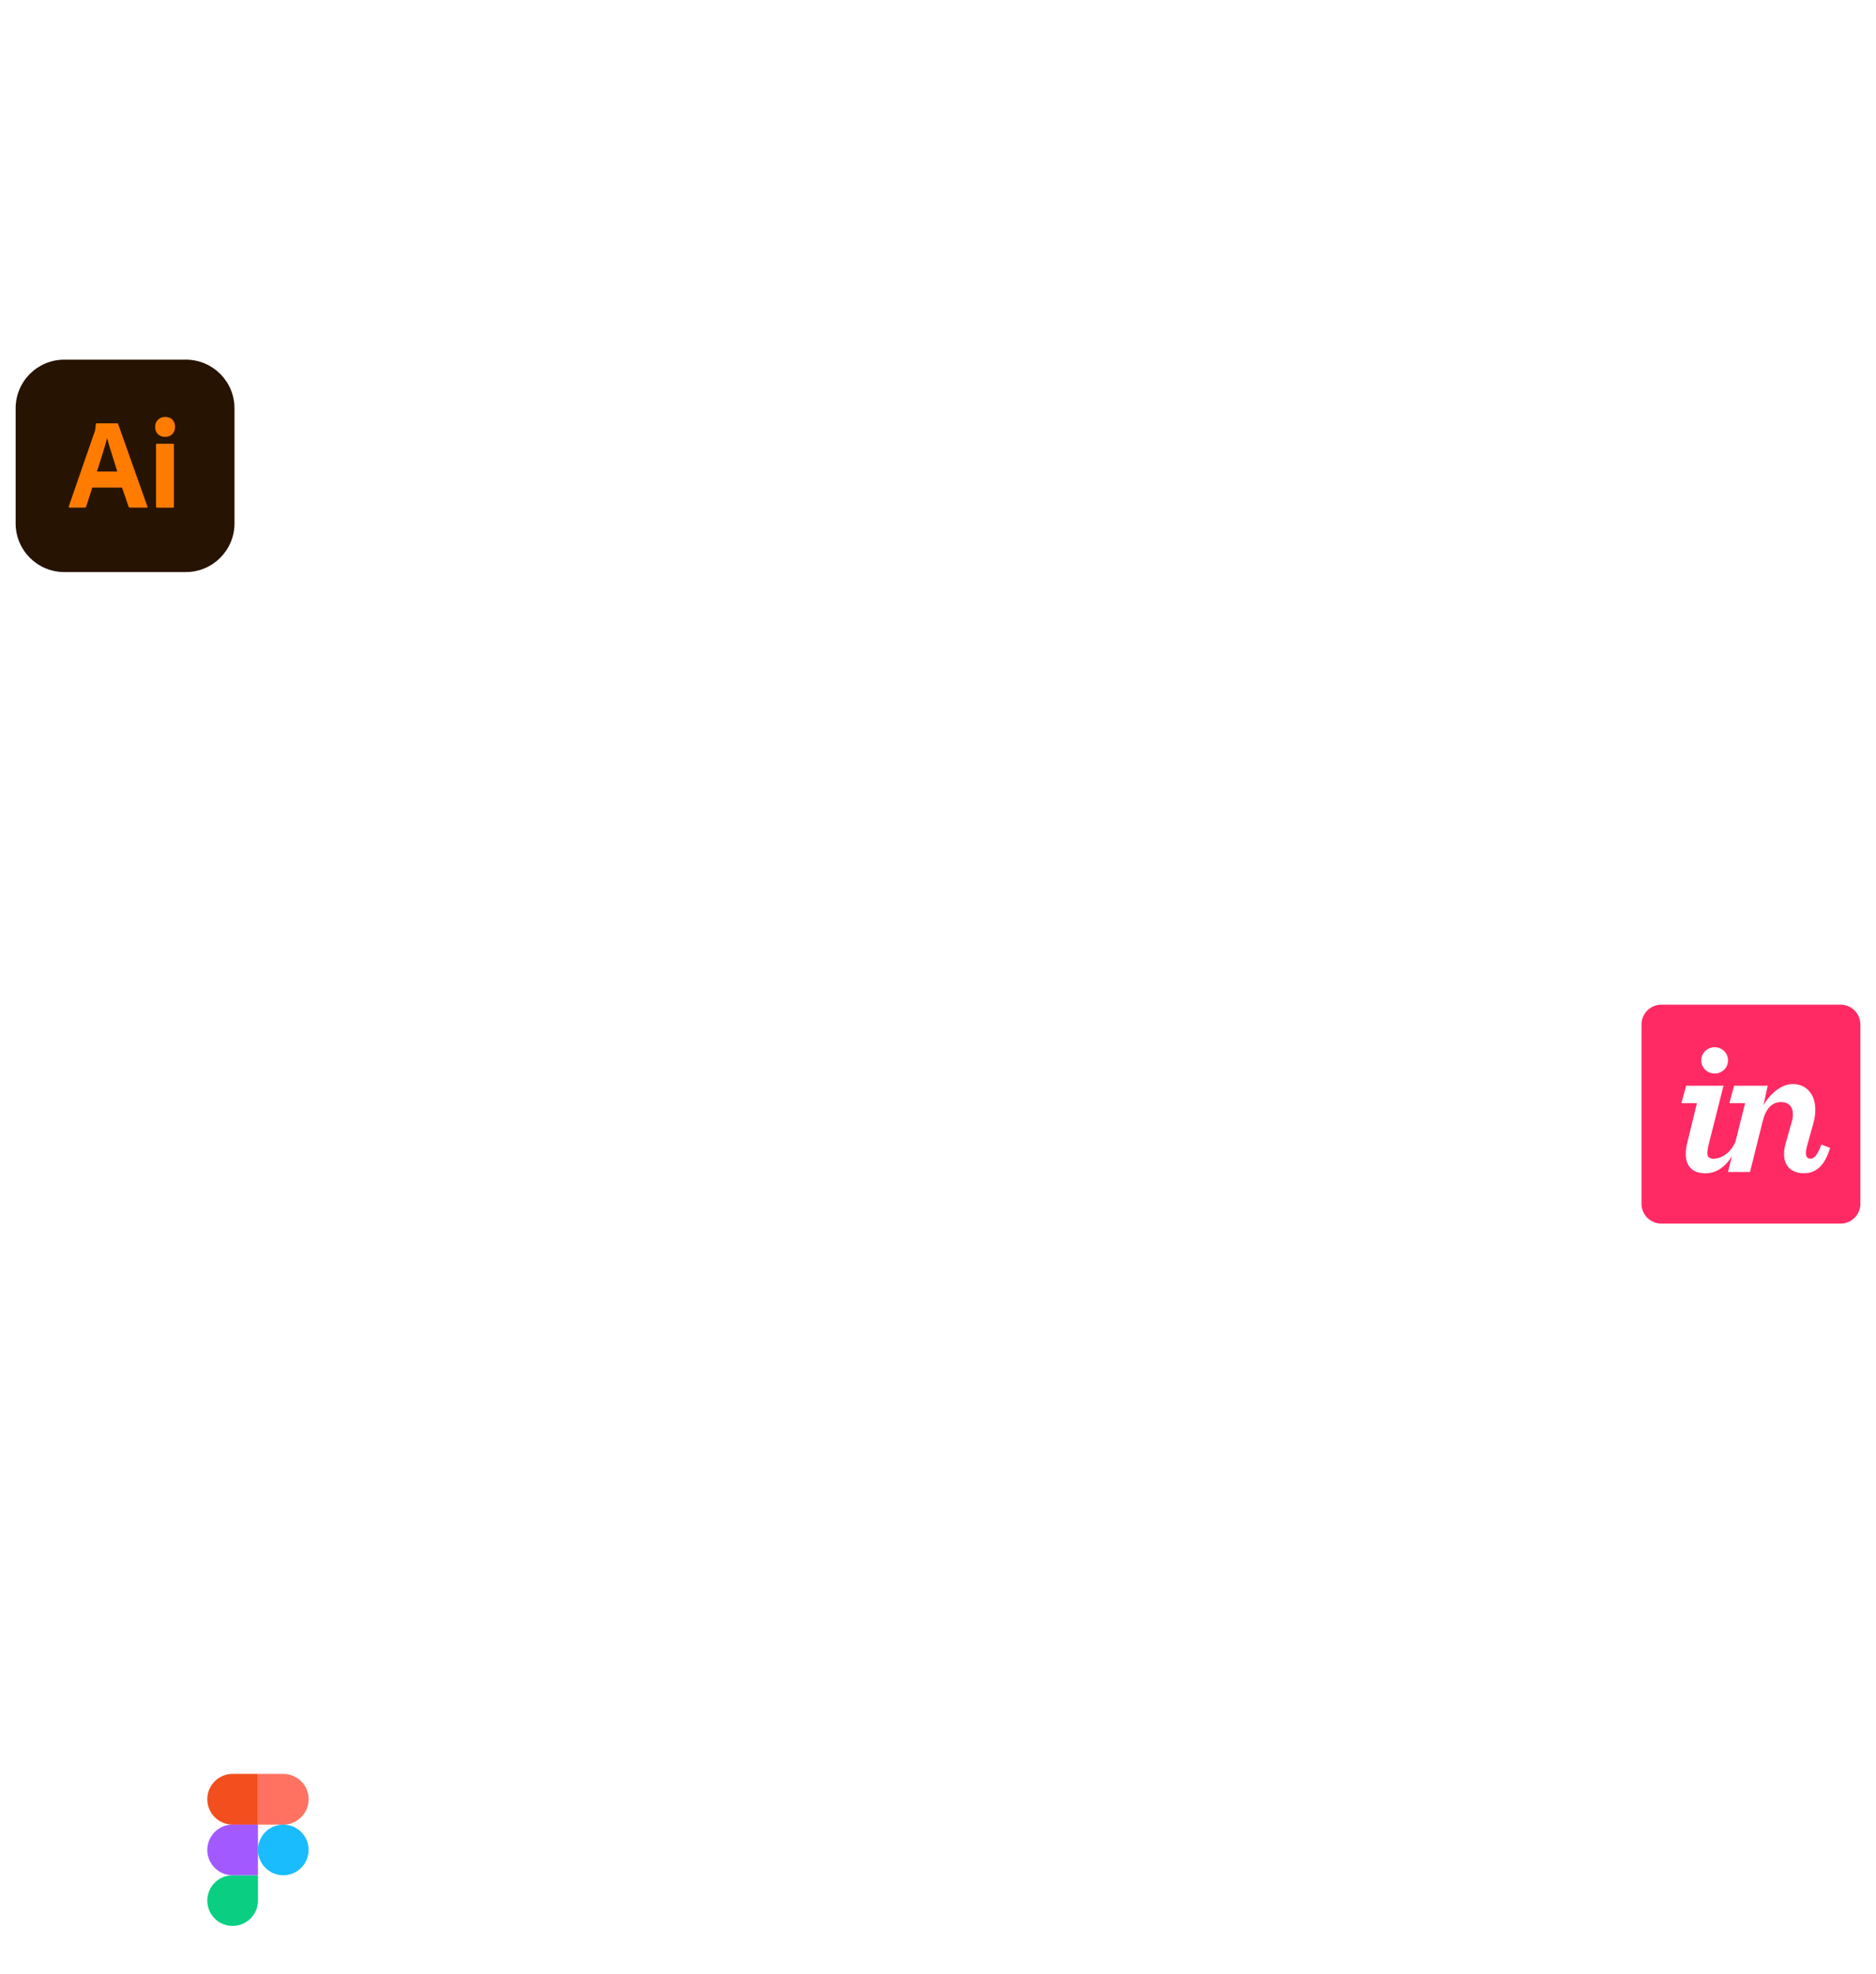 <svg width="480" height="505" viewBox="0 0 480 505" fill="none" xmlns="http://www.w3.org/2000/svg">
<g filter="url(#filter0_d_650_4882)">
<path d="M47.548 88H16.452C9.575 88 4 93.575 4 100.452V129.885C4 136.762 9.575 142.337 16.452 142.337H47.548C54.425 142.337 60 136.762 60 129.885V100.452C60 93.575 54.425 88 47.548 88Z" fill="#271302"/>
<path d="M47.548 90.593H16.452C11.007 90.593 6.593 95.007 6.593 100.452V129.885C6.593 135.33 11.007 139.744 16.452 139.744H47.548C52.993 139.744 57.408 135.33 57.408 129.885V100.452C57.408 95.007 52.993 90.593 47.548 90.593Z" fill="#271302"/>
<path d="M23.62 120.729L22.039 125.603C22.017 125.681 21.97 125.749 21.904 125.796C21.838 125.843 21.759 125.866 21.678 125.862H17.858C17.627 125.862 17.561 125.732 17.598 125.533L24.183 106.532C24.313 106.17 24.443 105.775 24.513 104.524C24.51 104.467 24.529 104.412 24.566 104.369C24.603 104.326 24.655 104.299 24.711 104.293H29.979C30.144 104.293 30.21 104.325 30.238 104.49L37.714 125.565C37.78 125.73 37.747 125.862 37.55 125.862H33.272C33.194 125.873 33.114 125.856 33.047 125.814C32.98 125.772 32.931 125.707 32.907 125.631L31.222 120.725L23.62 120.729ZM30.009 116.613C29.351 114.439 28.032 110.454 27.407 108.117H27.374C26.847 110.321 25.661 113.95 24.806 116.613H30.009Z" fill="#FF7C01"/>
<path d="M39.69 105.186C39.69 103.704 40.776 102.65 42.257 102.65C43.838 102.65 44.793 103.704 44.793 105.186C44.793 106.734 43.773 107.754 42.225 107.754C40.677 107.754 39.69 106.734 39.69 105.186ZM39.919 109.763C39.919 109.599 39.985 109.504 40.178 109.504H44.228C44.426 109.504 44.487 109.569 44.487 109.763V125.569C44.487 125.767 44.455 125.866 44.191 125.866H40.248C40.019 125.866 39.919 125.767 39.919 125.569V109.763Z" fill="#FF7C01"/>
</g>
<g filter="url(#filter1_d_650_4882)">
<path d="M81.548 442H50.452C43.575 442 38 447.575 38 454.452V483.885C38 490.762 43.575 496.337 50.452 496.337H81.548C88.425 496.337 94 490.762 94 483.885V454.452C94 447.575 88.425 442 81.548 442Z" fill="white"/>
<path d="M59.519 488.666C63.096 488.666 66 485.762 66 482.185V475.703H59.519C55.941 475.703 53.037 478.607 53.037 482.185C53.037 485.762 55.941 488.666 59.519 488.666Z" fill="#0ACF83"/>
<path d="M53.037 469.222C53.037 465.644 55.941 462.74 59.519 462.74H66V475.703H59.519C55.941 475.703 53.037 472.799 53.037 469.222Z" fill="#A259FF"/>
<path d="M53.037 456.259C53.037 452.681 55.941 449.777 59.519 449.777H66V462.74H59.519C55.941 462.74 53.037 459.837 53.037 456.259Z" fill="#F24E1E"/>
<path d="M66 449.777H72.481C76.059 449.777 78.963 452.681 78.963 456.259C78.963 459.837 76.059 462.74 72.481 462.74H66V449.777Z" fill="#FF7262"/>
<path d="M78.963 469.222C78.963 472.799 76.059 475.703 72.481 475.703C68.904 475.703 66 472.799 66 469.222C66 465.644 68.904 462.74 72.481 462.74C76.059 462.74 78.963 465.644 78.963 469.222Z" fill="#1ABCFE"/>
</g>
<circle cx="320" cy="18" r="17" stroke="white" stroke-width="2"/>
<path d="M420.866 125.5L420 124L419.134 125.5L394.885 167.5L394.019 169H395.751H444.249H445.981L445.115 167.5L420.866 125.5Z" stroke="white" stroke-width="2"/>
<g filter="url(#filter2_d_650_4882)">
<path d="M456 253H440C428.954 253 420 261.954 420 273V289C420 300.046 428.954 309 440 309H456C467.046 309 476 300.046 476 289V273C476 261.954 467.046 253 456 253Z" fill="white"/>
<path fill-rule="evenodd" clip-rule="evenodd" d="M431.622 288.671C431.421 289.526 431.32 290.45 431.32 291.203C431.32 294.171 432.93 296.142 436.351 296.142C439.188 296.142 441.488 294.457 443.144 291.737L442.133 295.795H447.767L450.987 282.88C451.792 279.61 453.352 277.913 455.716 277.913C457.578 277.913 458.735 279.071 458.735 280.982C458.735 281.536 458.684 282.138 458.483 282.793L456.823 288.729C456.571 289.584 456.471 290.44 456.471 291.244C456.471 294.062 458.131 296.124 461.602 296.124C464.57 296.124 466.935 294.213 468.243 289.635L466.029 288.78C464.923 291.847 463.967 292.402 463.212 292.402C462.457 292.402 462.055 291.899 462.055 290.893C462.055 290.44 462.156 289.938 462.306 289.333L463.917 283.55C464.319 282.192 464.47 280.988 464.47 279.881C464.47 275.555 461.854 273.297 458.685 273.297C455.717 273.297 452.698 275.974 451.189 278.791L452.295 273.734H443.693L442.485 278.189H446.51L444.032 288.111C442.086 292.438 438.511 292.508 438.062 292.407C437.325 292.241 436.854 291.962 436.854 291.004C436.854 290.452 436.955 289.659 437.206 288.702L440.98 273.734H431.421L430.213 278.189H434.188L431.622 288.671ZM438.715 270.619C440.577 270.619 442.136 269.16 442.136 267.248C442.136 265.337 440.577 263.878 438.715 263.878C436.854 263.878 435.295 265.337 435.295 267.248C435.295 269.16 436.854 270.619 438.715 270.619ZM470.924 253H425.076C422.273 253 420 255.273 420 258.076V303.923C420 306.727 422.273 309 425.076 309H470.923C473.727 309 476 306.727 476 303.924V258.076C476 255.273 473.727 253 470.924 253Z" fill="#FF2A63"/>
</g>
<defs>
<filter id="filter0_d_650_4882" x="0" y="88" width="64" height="62.337" filterUnits="userSpaceOnUse" color-interpolation-filters="sRGB">
<feFlood flood-opacity="0" result="BackgroundImageFix"/>
<feColorMatrix in="SourceAlpha" type="matrix" values="0 0 0 0 0 0 0 0 0 0 0 0 0 0 0 0 0 0 127 0" result="hardAlpha"/>
<feOffset dy="4"/>
<feGaussianBlur stdDeviation="2"/>
<feComposite in2="hardAlpha" operator="out"/>
<feColorMatrix type="matrix" values="0 0 0 0 0 0 0 0 0 0 0 0 0 0 0 0 0 0 0.25 0"/>
<feBlend mode="normal" in2="BackgroundImageFix" result="effect1_dropShadow_650_4882"/>
<feBlend mode="normal" in="SourceGraphic" in2="effect1_dropShadow_650_4882" result="shape"/>
</filter>
<filter id="filter1_d_650_4882" x="34" y="442" width="64" height="62.337" filterUnits="userSpaceOnUse" color-interpolation-filters="sRGB">
<feFlood flood-opacity="0" result="BackgroundImageFix"/>
<feColorMatrix in="SourceAlpha" type="matrix" values="0 0 0 0 0 0 0 0 0 0 0 0 0 0 0 0 0 0 127 0" result="hardAlpha"/>
<feOffset dy="4"/>
<feGaussianBlur stdDeviation="2"/>
<feComposite in2="hardAlpha" operator="out"/>
<feColorMatrix type="matrix" values="0 0 0 0 1 0 0 0 0 1 0 0 0 0 1 0 0 0 0.25 0"/>
<feBlend mode="normal" in2="BackgroundImageFix" result="effect1_dropShadow_650_4882"/>
<feBlend mode="normal" in="SourceGraphic" in2="effect1_dropShadow_650_4882" result="shape"/>
</filter>
<filter id="filter2_d_650_4882" x="416" y="253" width="64" height="64" filterUnits="userSpaceOnUse" color-interpolation-filters="sRGB">
<feFlood flood-opacity="0" result="BackgroundImageFix"/>
<feColorMatrix in="SourceAlpha" type="matrix" values="0 0 0 0 0 0 0 0 0 0 0 0 0 0 0 0 0 0 127 0" result="hardAlpha"/>
<feOffset dy="4"/>
<feGaussianBlur stdDeviation="2"/>
<feComposite in2="hardAlpha" operator="out"/>
<feColorMatrix type="matrix" values="0 0 0 0 0 0 0 0 0 0 0 0 0 0 0 0 0 0 0.25 0"/>
<feBlend mode="normal" in2="BackgroundImageFix" result="effect1_dropShadow_650_4882"/>
<feBlend mode="normal" in="SourceGraphic" in2="effect1_dropShadow_650_4882" result="shape"/>
</filter>
</defs>
</svg>
